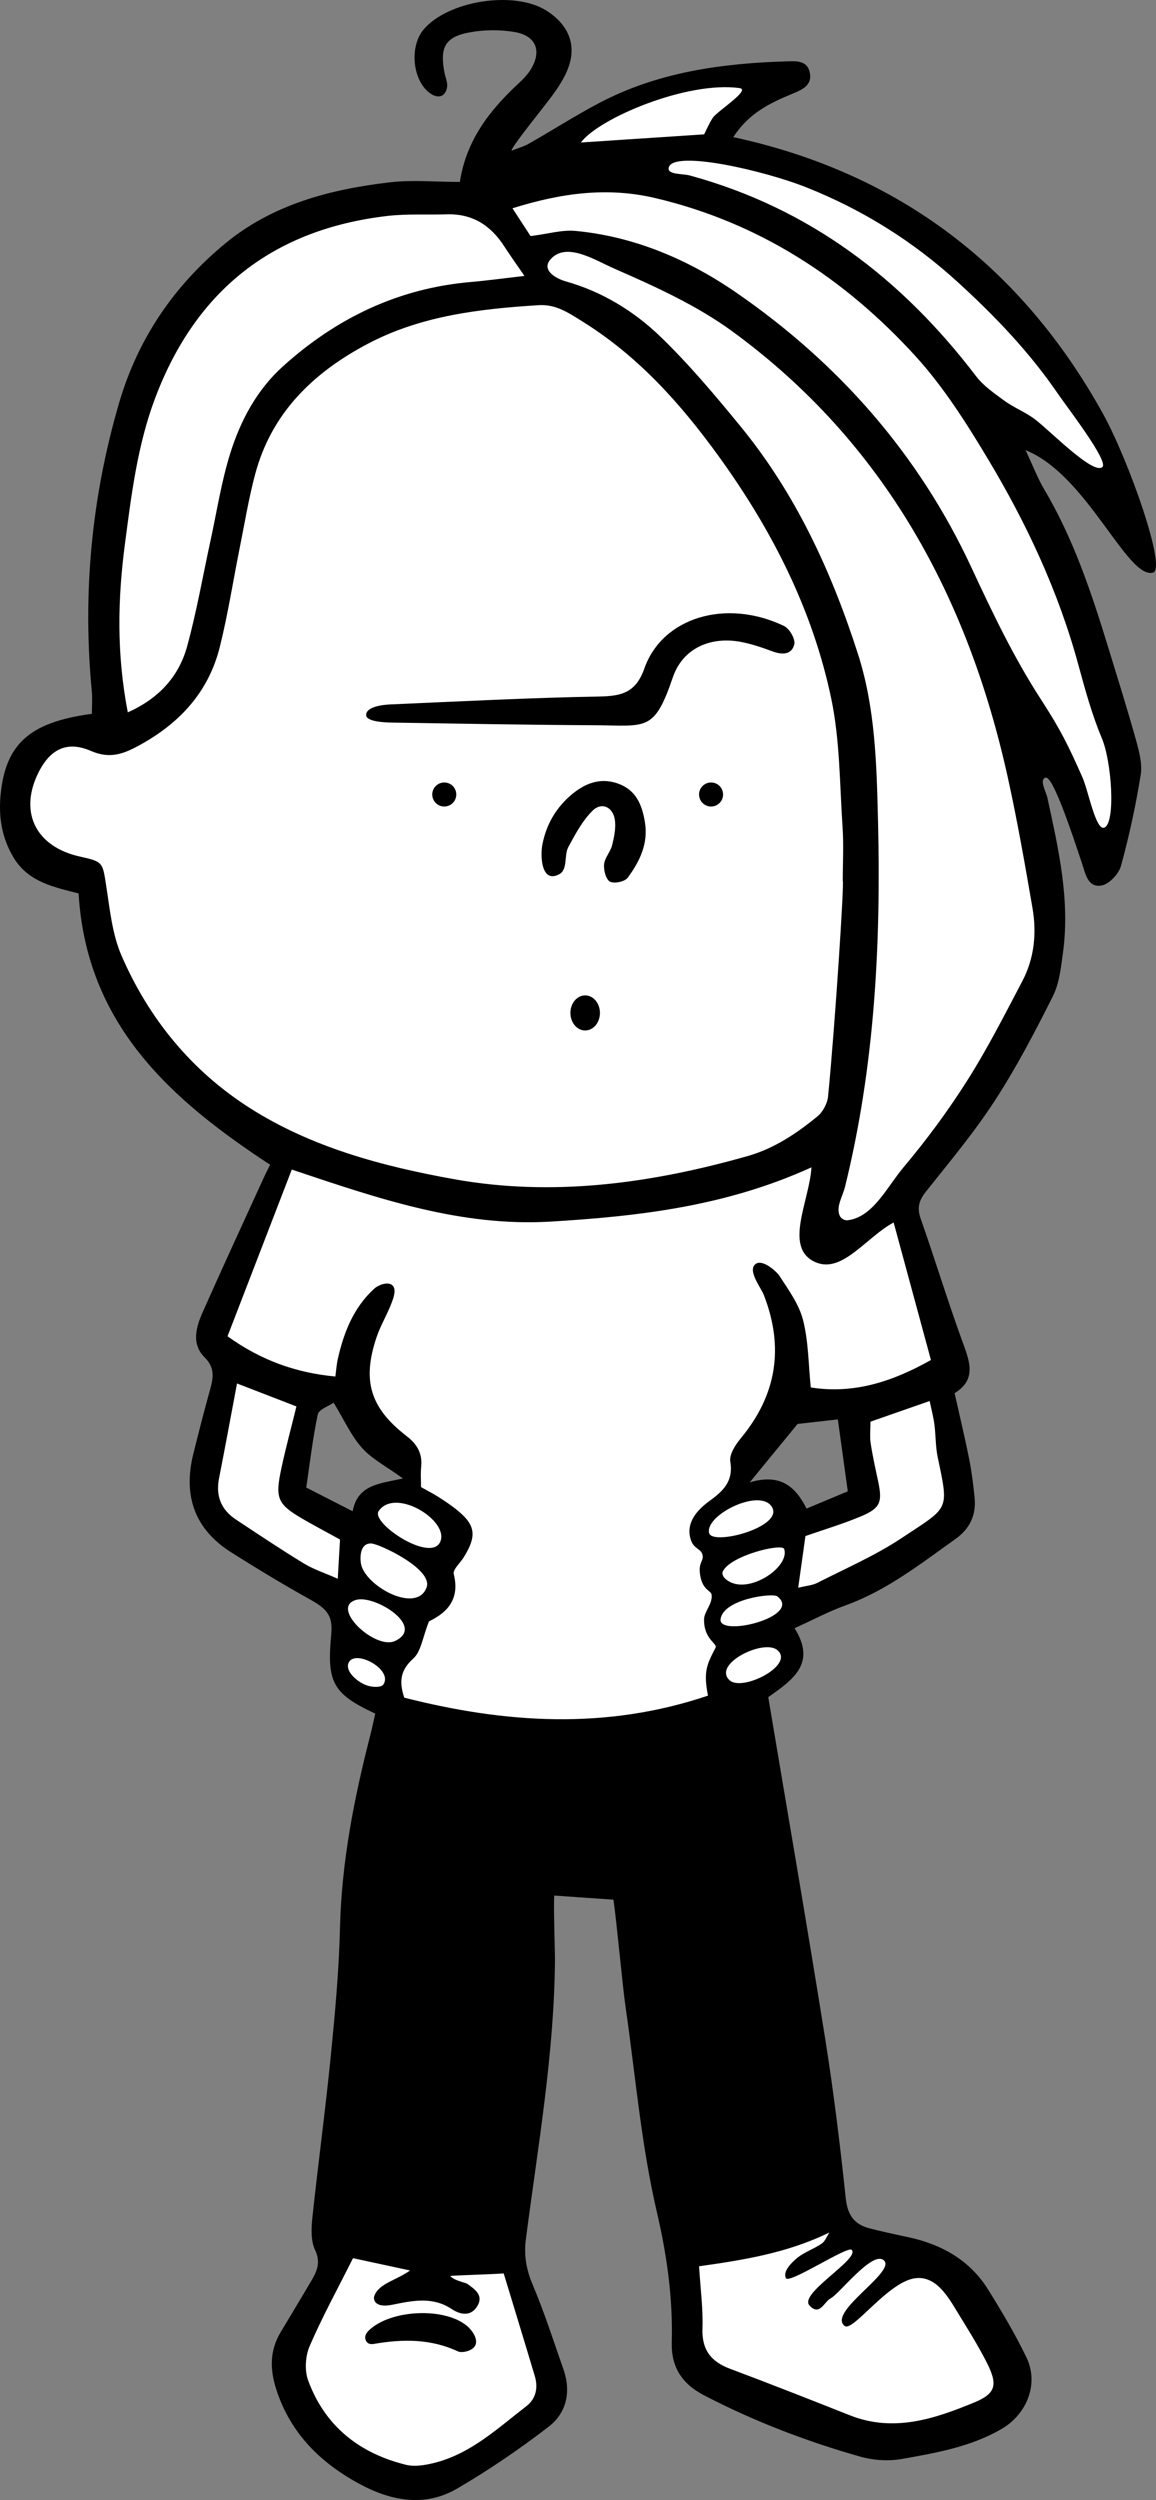 <?xml version="1.0" encoding="utf-8"?>
<!-- Generator: Adobe Illustrator 16.0.3, SVG Export Plug-In . SVG Version: 6.00 Build 0)  -->
<!DOCTYPE svg PUBLIC "-//W3C//DTD SVG 1.1//EN" "http://www.w3.org/Graphics/SVG/1.1/DTD/svg11.dtd">
<svg version="1.1" id="Layer_1" xmlns="http://www.w3.org/2000/svg" xmlns:xlink="http://www.w3.org/1999/xlink" x="0px" y="0px"
	 width="384.902px" height="831.705px" viewBox="0 0 384.902 831.705" enable-background="new 0 0 384.902 831.705"
	 xml:space="preserve">
<rect x="0" y="0" width="384.902" height="831.705" fill="#808080" stroke="none"/>
<g>
	<defs>
		<rect id="SVGID_1_" width="384.902" height="831.705"/>
	</defs>
	<clipPath id="SVGID_2_">
		<use xlink:href="#SVGID_1_"  overflow="visible"/>
	</clipPath>
	<path clip-path="url(#SVGID_2_)" fill="#FFFFFF" d="M368.256,286.314l7.5-25l-4.666-20.834l-14.5-44.333c0,0-20-45.333-20-45.833
		s-1.167-9.667-1.167-9.667l13.833,9l20.667,15.5c0,0,4.167,11.833,3.167-2.833c-1-14.667-32.5-52.667-39.667-63.5
		c-7.167-10.834-59.167-39.667-59.167-39.667l-35.833-9.667l4.5-8.333l10.5-9.667l-3.333-6.833l-35.5,5.833l-28.167,17.667
		L159.756,65.98l-17.333,0.834c0,0-29.667,5.166-40,6c-10.333,0.833-32.5,28.166-41.167,31.333
		c-8.666,3.167-17.166,51.5-21.666,53.5c-4.299,1.91-3.167,87.667-3.167,87.667l-11.833-2.667l-13.834,7.667l-5.5,16.833l4.334,16.5
		l20.666,8.333c0,0,4,18.334,5.667,23.5c1.667,5.167,16.5,31.5,30,45.334c13.5,13.833,30,22.333,30,22.333l-25,60.833l6.333,10.834
		l-8.666,33.5l-0.5,10.5l15.166,16l30,16.333v18.167l0.834,9.166l12.5,6.667l4,4.5l-16,178l-19,37.167l6.333,18.5l29.5,22.166
		l13.833,0.334l31.334-18.167l8.5-12.333l-9.334-27.834l-5.333-20.5l10.833-138l25.5-1.833l2,33.667l18.667,108.166l2,37
		l28.833,14.5l39.167,12.834l34.167-10.667l3.333-12l-8.667-25.833l-24.166-13.5l-23.667-12.334l-22.167-141.833l-4.5-34.167
		l9.667-5l2.333-7.833l-3.833-6l2.667-7.167l31.833-14.833l25-20.667l-7.333-39.833l4.166-5.167l-9.5-33.5l-6.166-22.333l3.833-6.5
		l30.667-44.5l14.5-38.5l-1.667-18.167l-6.667-41.666l4.167-5.834L368.256,286.314z M125.59,497.814l-4.834,8.833l-10.833-0.833
		l-12.333-9l3.166-19.334l3.667-13.833l10.667-1.833l14.666,21.333l6.167,2.833l1.5,9.834L125.59,497.814z M265.923,508.147
		l-2.167-3.667l-6.5-8.166l-11.833-0.334l6.333-15l10.834-14.166h0.666l21.167,1.333l1.667,31.5L265.923,508.147z"/>
	<path clip-path="url(#SVGID_2_)" d="M124.937,570.083c-14.154-6.597-16.157-10.378-14.658-26.266
		c0.578-6.129-1.208-8.462-6.844-11.596c-9.004-5.006-17.839-10.34-26.543-15.854c-12.22-7.743-15.957-18.954-12.502-32.766
		c1.778-7.106,3.568-14.21,5.547-21.261c1.119-3.988,1.695-7.305-1.855-10.841c-4.424-4.408-2.799-10.017-0.59-14.988
		c6.614-14.883,13.457-29.664,20.223-44.479c0.682-1.496,1.442-2.955,2.22-4.544c-33.1-21.669-61.168-46.643-63.764-90.261
		c-8.022-2.08-16.69-3.682-21.659-11.951c-3.958-6.586-5.047-13.617-4.285-21.134c1.693-16.705,9.748-23.936,30.368-26.666
		c0-2.463,0.209-5.023-0.031-7.542c-3.097-32.534-0.094-64.447,9.081-95.847c6.289-21.524,18.383-39.154,35.501-53.213
		c15.723-12.912,34.802-17.89,54.539-20.208c7.518-0.882,15.226-0.143,23.436-0.143c2.107-13.892,9.967-23.914,19.615-32.836
		c1.457-1.347,2.884-2.831,3.927-4.5c3.841-6.145,1.908-11.303-5.312-12.533c-4.83-0.825-10.049-0.784-14.874,0.09
		c-8.275,1.498-10.118,4.986-8.473,13.474c0.314,1.619,1.123,3.322,0.853,4.836c-0.52,2.93-2.689,3.828-5.206,2.269
		c-6.21-3.849-7.56-15.63-2.605-21.5c8.115-9.616,30.127-13.038,40.804-6.346c7.019,4.399,10.246,10.957,7.477,18.766
		c-1.811,5.106-5.494,9.681-8.907,14.05c-3.395,4.347-10.475,13.273-10.065,13.824c1.935-0.771,3.988-1.329,5.781-2.347
		c7.817-4.444,15.408-9.308,23.356-13.495c19.639-10.344,41.006-13.245,62.827-13.879c3.011-0.087,6.41-0.203,7.285,3.609
		c0.992,4.32-2.49,5.821-5.555,7.094c-7.404,3.076-14.599,6.347-19.883,14.518c55.454,11.965,96.156,43.472,123.048,91.957
		c8.582,15.47,21.375,51.739,16.682,52.93c-8.651,2.198-21.932-32.632-42.425-40.739c2.621,5.551,4.119,9.505,6.243,13.088
		c9.774,16.485,15.755,34.481,21.321,52.654c3.119,10.188,6.328,20.353,9.185,30.615c1.053,3.781,2.183,7.967,1.585,11.697
		c-1.629,10.173-3.83,20.292-6.553,30.228c-0.729,2.655-3.862,6.022-6.386,6.513c-4.613,0.895-5.411-3.751-6.566-7.224
		c-3.223-9.697-9.711-29.356-12.171-28.626c-2.193,0.651,0.161,4.608,0.642,6.825c3.684,16.95,7.56,33.891,5.159,51.417
		c-0.671,4.892-1.191,10.135-3.347,14.432c-5.952,11.862-12.137,23.696-19.358,34.809c-6.867,10.568-15.037,20.308-22.901,30.2
		c-2.326,2.928-3.063,5.359-1.772,9.024c4.868,13.815,9.115,27.852,14.161,41.598c2.344,6.389,4.263,12.064-2.863,16.461
		c1.701,7.616,3.413,14.73,4.845,21.901c0.845,4.228,1.379,8.53,1.81,12.823c0.576,5.762-1.519,10.328-6.336,13.761
		c-11.658,8.303-22.929,17.164-36.65,22.112c-5.53,1.995-10.771,4.793-16.956,7.593c7.34,11.688-0.479,17.134-8.762,22.924
		c6.336,37.797,12.858,75.495,18.897,113.27c2.838,17.739,5.012,35.6,6.909,53.466c0.59,5.556,2.8,8.67,7.895,9.988
		c4.186,1.082,8.422,1.988,12.652,2.886c11.214,2.376,20.675,7.59,26.854,17.488c4.574,7.325,8.999,14.799,12.756,22.562
		c4.26,8.805,0.117,18.958-8.319,23.835c-10.345,5.98-21.838,7.95-33.258,9.973c-4.448,0.788-9.475,0.425-13.842-0.815
		c-17.959-5.104-35.345-11.756-51.963-20.402c-7.329-3.813-10.926-9.383-10.709-17.583c0.386-14.634-1.556-28.745-4.927-43.2
		c-5.275-22.608-7.193-46-10.545-69.059c-0.902-6.199-2.954-28.4-3.944-35.019c-6.823-0.476-12.978-0.904-19.685-1.372
		c-0.336,1.768,0.227,19.318,0.219,20.864c-0.186,31.436-5.652,62.333-9.68,93.363c-0.727,5.597,0.135,10.226,2.286,15.314
		c3.874,9.167,6.925,18.688,10.22,28.095c2.594,7.405,1.046,14.455-4.915,19.05c-9.691,7.47-19.888,14.41-30.452,20.58
		c-10.76,6.283-22.006,4.155-32.457-1.479c-12.995-7.007-23.011-16.783-27.755-31.344c-2.206-6.77-2.279-13.028,1.413-19.191
		c3.42-5.713,6.869-11.408,10.246-17.146c1.873-3.186,3.162-6.082,1.211-10.204c-1.445-3.055-1.272-7.186-0.895-10.739
		c1.895-17.88,4.329-35.705,6.11-53.595c1.419-14.251,2.74-28.555,3.085-42.858c0.525-21.837,4.669-42.995,10.078-64.008
		C123.86,575.078,124.316,572.816,124.937,570.083 M280.605,293.062c0-5.987,0.338-11.997-0.066-17.957
		c-0.972-14.264-0.857-28.804-3.766-42.692c-6.219-29.695-19.822-56.281-37.636-80.849c-12.631-17.421-26.739-33.131-45.169-44.588
		c-4.52-2.811-8.797-5.816-14.624-5.45c-19.709,1.238-39.187,3.491-56.991,12.902c-18.041,9.537-31.925,22.899-37.377,43.269
		c-2.145,8.015-3.488,16.25-5.127,24.398c-2.229,11.083-3.946,22.291-6.691,33.243c-3.784,15.097-13.624,25.538-27.166,32.824
		c-5.103,2.745-9.543,4.341-15.714,1.659c-8.215-3.572-13.897-0.382-17.766,7.8c-6.121,12.945-0.362,24.13,14.073,27.334
		c7.761,1.722,7.56,1.928,8.765,9.655c1.224,7.846,1.994,16.1,5.091,23.256c9.05,20.909,23.214,38.225,42.398,50.53
		c20.742,13.306,44.561,19.627,68.376,23.9c32.934,5.91,65.649,1.403,97.721-7.697c8.843-2.51,16.289-7.512,23.247-13.21
		c1.819-1.489,3.306-4.315,3.536-6.666C278.059,340.879,281.148,293.09,280.605,293.062 M309.965,452.448
		c-4.162-15.331-8.221-30.293-12.417-45.75c-9.031,4.802-16.993,16.943-25.831,13.284c-11.091-4.593-2.157-20.483-1.536-31.634
		c-28.453,12.966-57.436,16.278-86.801,18.048c-29.959,1.806-57.652-7.733-86.226-17.308c-7.326,18.994-14.324,37.135-21.397,55.466
		c11.375,8.137,22.89,12.143,35.901,13.388c0.321-2.396,0.423-4.042,0.774-5.632c1.975-8.93,5.261-17.279,12.156-23.581
		c1.287-1.177,4.436-2.499,6.024-1.165c1.412,1.186,0.52,3.871-0.074,5.495c-1.48,4.046-3.815,7.79-5.179,11.865
		c-4.851,14.487-2.074,23.495,10.071,32.872c3.488,2.691,5.27,5.792,4.803,10.241c-0.236,2.254-0.042,4.552-0.042,6.693
		c2.254,1.265,4.025,2.162,5.694,3.221c1.967,1.247,3.916,2.542,5.749,3.975c6.727,5.256,7.313,8.831,2.757,16.179
		c-1.163,1.876-3.691,4.075-3.316,5.545c2.372,9.277-3.399,13.396-8.245,15.747c-2.157,5.449-2.638,10.019-5.175,12.312
		c-4.166,3.765-4.936,7.395-3.056,13.064c33.448,8.502,66.991,10.838,101.13-0.669c-1.611-8.192-0.305-10.456,2.528-15.956
		c0.711-1.381-3.986-2.804-3.833-9.5c0.056-2.488,2.95-5.227,2.5-8.167c-0.214-1.398-3.066-1.436-3.834-6.666
		c-0.609-4.147,1.275-4.404,0.834-6.5c-0.437-2.064-2.834-2-3.834-4.834c-1.617-4.582,0.383-8.974,6.192-13.182
		c4.551-3.296,7.962-6.538,6.875-13.065c-0.392-2.354,1.716-5.602,3.505-7.759c11.965-14.421,14.438-30.214,7.678-47.618
		c-0.985-2.537-5.611-8.287-2.726-10.373c2.309-1.669,6.916,2.464,7.888,3.951c3.053,4.68,6.56,9.494,7.893,14.762
		c1.815,7.165,1.783,14.797,2.561,22.379C284.326,463.864,297.249,459.596,309.965,452.448 M279.628,404.514
		c0.418,0.886,1.584,1.562,2.556,1.447c8.481-0.995,13.151-11.085,18.609-17.568c7.694-9.141,14.863-18.836,21.263-28.924
		c6.741-10.625,12.467-21.91,18.337-33.064c4.003-7.607,4.825-15.949,3.386-24.311c-2.481-14.422-5.013-28.852-8.153-43.14
		c-13.243-60.211-41.142-111.689-91.719-148.666c-11.924-8.718-25.84-15.001-39.468-20.969c-6.252-2.738-15.921-9.029-21.15-3.026
		c-3.03,3.479,1.52,6.307,5.11,7.322c12.12,3.423,22.726,9.908,31.586,18.469c9.52,9.196,18.106,19.425,26.519,29.681
		c18.419,22.459,30.36,48.383,39.175,75.842c5.776,17.994,6.197,36.676,6.661,55.334c1.02,41.078-1.092,81.868-11.003,121.963
		C280.557,398.055,278.236,401.572,279.628,404.514 M42.549,236.985c10.495-4.688,17.03-12.013,19.771-22.007
		c3.162-11.523,5.204-23.353,7.755-35.043c2.126-9.744,3.626-19.689,6.602-29.167c3.409-10.857,8.83-21.018,17.41-28.782
		c17.781-16.091,38.454-26.072,62.622-28.164c5.53-0.479,11.036-1.24,17.913-2.026c-2.739-3.995-4.816-6.882-6.741-9.866
		c-4.487-6.95-10.587-10.884-19.088-10.624c-6.614,0.203-13.291-0.226-19.834,0.539c-37.953,4.437-63.668,24.609-77.237,60.43
		c-5.966,15.755-7.958,32.232-10.13,48.74C39.19,199.283,38.784,217.476,42.549,236.985 M176.649,78.538
		c5.869-0.73,10.503-2.137,14.965-1.716c19.659,1.852,37.604,9.558,53.475,20.485c34.018,23.419,60.758,53.682,78.304,91.384
		c7.022,15.088,14.124,29.995,23.225,44.03c6.476,9.99,8.955,14.99,13.806,25.927c1.946,4.387,4.451,17.986,7.334,16.667
		c3.724-1.705,2.434-21.832-0.904-29.767c-3.338-7.932-5.613-16.351-7.889-24.683c-6.629-24.268-17.212-46.832-30.078-68.263
		c-7.167-11.938-14.779-23.951-24.113-34.175c-23.566-25.809-51.961-44.354-86.516-52.514c-15.972-3.77-31.257-1.735-47.626,3.377
		C173.124,73.122,174.868,75.802,176.649,78.538 M294.09,751.814c-3.919-2.737-14.589,11.278-17.512,12.796
		c-2.177,1.13-3.686,6.094-7.069,2.344c-3.586-3.974,16.914-15.474,14.081-18.474c-1.359-1.439-20.917,11.519-21.923,9.397
		c-1.047-2.205,1.704-4.92,3.403-6.412c2.438-2.137,5.787-3.197,8.516-5.059c1.16-0.791,1.73-2.446,2.569-3.708
		c-14.034,6.864-28.701,9.172-43.393,11.248c0.459,7.497,1.365,14.102,1.131,20.665c-0.254,7.133,2.831,11.053,9.233,13.449
		c13.352,4.999,26.619,10.227,39.879,15.471c14.544,5.753,28.157,1.172,41.365-4.274c7.395-3.05,7.89-6.006,4.108-13.435
		c-3.004-5.902-6.582-11.521-10.037-17.186c-3.028-4.965-6.967-11.593-13.739-10.711c-9.071,1.181-20.78,18.054-23.485,15.859
		C275.38,769.049,299.202,755.383,294.09,751.814 M117.541,751.246c-5.167,10.296-10.272,19.586-14.449,29.275
		c-1.427,3.312-1.717,8.062-0.489,11.407c5.588,15.214,17.061,24.239,32.586,28.061c2.752,0.677,5.992,0.171,8.842-0.498
		c12.445-2.919,21.538-11.532,31.242-19.02c3.182-2.455,3.951-6.125,2.803-9.972c-3.4-11.382-6.89-22.737-10.367-34.181
		c-5.334,0.363-13.278,0.521-17.786,0.828c0.971,1.462,5.155,2.266,5.641,2.62c2.478,1.805,5.414,3.72,3.499,7.187
		c-2.056,3.723-5.573,3.264-8.656,1.22c-6.213-4.118-12.671-2.882-19.29-1.531c-1.848,0.376-4.362,0.781-5.87-0.489
		c-0.611-0.514-0.901-1.555-0.634-2.306c1.488-4.189,7.236-5.167,11.918-8.509C129.124,753.742,123.326,752.493,117.541,751.246
		 M222.66,55.75c-0.584,2.426,4.61,1.974,7.008,2.626c39.757,10.832,70.582,34.331,95.276,66.717
		c2.49,3.267,6.112,5.766,9.494,8.231c3.203,2.335,7.027,3.79,10.198,6.196c4.928,3.738,19.62,18.794,22.453,15.794
		c1.95-2.065-11.691-19.715-14.958-24.481c-9.421-13.745-20.804-25.632-33.177-36.926c-15.002-13.695-31.745-24.112-50.313-31.514
		C254.143,56.614,224.09,49.814,222.66,55.75 M289.836,472.962c0,2.615-0.278,4.93,0.058,7.152c0.642,4.246,1.59,8.447,2.486,12.652
		c1.477,6.938,0.788,8.953-5.664,11.672c-6.048,2.55-12.384,4.422-18.538,6.572c-0.78,5.567-1.532,10.937-2.411,17.202
		c2.773-0.68,4.741-0.796,6.352-1.617c9.414-4.809,19.235-9.041,28-14.856c16.034-10.639,15.863-8.932,12.096-26.979
		c-0.742-3.549-0.624-7.268-1.096-10.883c-0.324-2.48-0.984-4.916-1.579-7.789C302.507,468.541,296.304,470.705,289.836,472.962
		 M98.698,467.891c-7.076-2.732-13.345-5.153-19.78-7.638c-2.145,11.353-3.992,21.454-5.981,31.527
		c-1.165,5.9,0.689,10.48,5.641,13.753c7.476,4.94,14.929,9.929,22.582,14.587c3.262,1.986,6.999,3.19,11.304,5.097
		c0.293-5.101,0.51-8.887,0.75-13.051c-3.866-2.12-7.663-4.138-11.398-6.265c-9.483-5.398-10.349-7.112-8.101-17.564
		C95.162,481.61,96.962,474.96,98.698,467.891 M282.278,496.134c-1.195-8.648-2.212-15.987-3.311-23.929
		c-5.38,0.606-9.871,1.112-13.408,1.511c-5.17,6.308-9.688,11.823-15.931,19.439c10.465-3.136,15.359,1.683,18.921,8.711
		C273.374,499.853,277.592,498.091,282.278,496.134 M111.083,466.637c-1.694,1.188-4.913,2.237-5.267,3.898
		c-1.697,7.955-2.618,16.075-3.845,24.339c5.41,2.762,10.044,5.129,15.451,7.89c1.659-8.87,8.841-9.169,16.753-10.905
		c-5.508-3.993-10.286-6.434-13.633-10.16C116.912,477.657,114.613,472.42,111.083,466.637 M246.257,29.314
		c-17.431-2.435-46.873,10.019-52.837,18.091c13.326-0.88,26.848-1.774,41.032-2.71c0.737-1.443,1.624-3.572,2.857-5.476
		C238.733,37.024,250.143,29.856,246.257,29.314 M123.59,513.48c-4.179-0.132-3.799,5.862-3.166,7.667
		c2.566,7.312,18.5,15.542,21.622,6.933C144.257,521.98,126.236,513.564,123.59,513.48 M126.082,502.699
		c-2.825,4.115,18.753,18.256,20.757,9.432C148.423,505.147,131.393,494.961,126.082,502.699 M236.09,509.98
		c0.977,4.396,25.218-2.01,20.875-8.739C252.923,494.98,234.757,503.98,236.09,509.98 M131.509,545.927
		c10.365-4.807-6.712-15.435-12.921-13.684C109.695,534.752,124.924,548.98,131.509,545.927 M258.861,531.098
		c-1.604-1.283-18.044,0.89-18.938,7.55C239.096,544.808,267.306,537.852,258.861,531.098 M240.64,522.842
		c-0.327,0.717,0.159,1.704,0.729,2.25c6.664,6.406,21.841-3.551,19.721-9.777C260.403,513.298,243.074,517.504,240.64,522.842
		 M258.81,548.94c-4.553-3.793-21.719,4.642-15.886,10.04C247.155,562.899,264.777,553.911,258.81,548.94 M122.111,560.684
		c2.313,0.797,4.913,0.596,5.479-0.203c3.53-4.98-9.276-11.913-11.473-7.403C114.703,555.979,119.059,559.631,122.111,560.684"/>
	<path clip-path="url(#SVGID_2_)" d="M121.923,237.98c-0.167-2.833,5.321-3.517,8.083-3.636c23.228-1.007,46.453-2.218,69.692-2.635
		c7.462-0.134,12.052-1.407,14.854-9.338c5.999-16.988,27.181-23.369,46.513-14.115c1.796,0.861,3.812,4.354,3.404,6.076
		c-0.837,3.539-4.056,3.563-7.31,2.354c-3.416-1.269-6.916-2.464-10.483-3.139c-10.124-1.912-19.354,2.132-22.653,11.807
		c-6.218,18.22-8.762,16.01-25.884,15.919c-22.59-0.12-45.18-0.527-67.768-0.887C127.88,240.348,122.044,240.047,121.923,237.98"/>
	<path clip-path="url(#SVGID_2_)" d="M186.214,290.834c-5.963,3.205-6.371-6.02-5.621-9.883c1.299-6.7,4.608-12.409,9.978-16.817
		c4.7-3.859,9.865-5.586,15.746-3.248c5.623,2.235,7.5,7.097,8.415,12.619c1.186,7.153-1.758,13.098-5.729,18.498
		c-0.96,1.305-4.532,2.06-5.918,1.291c-1.359-0.755-2.137-3.834-1.948-5.775c0.214-2.184,2.15-4.149,2.686-6.366
		c0.679-2.814,1.343-5.9,0.857-8.664c-0.73-4.133-4.453-5.701-7.388-2.787c-3.375,3.352-5.754,7.827-8.06,12.088
		C187.768,284.494,189.117,289.273,186.214,290.834"/>
	<path clip-path="url(#SVGID_2_)" d="M121.726,778.391c-0.605-1.761,1.054-3.121,1.909-3.828c7.536-6.221,24.291-6.867,31.697-0.917
		c1.662,1.335,3.9,4.282,2.975,6.508c-0.809,1.946-4.477,2.736-5.792,2.123c-9.097-4.246-18.406-4.154-27.948-2.521
		C124.05,779.844,122.338,780.171,121.726,778.391"/>
	<path clip-path="url(#SVGID_2_)" d="M147.923,260.314c-2.209,0-4,1.79-4,4c0,2.209,1.791,4,4,4s4-1.791,4-4
		C151.923,262.104,150.132,260.314,147.923,260.314"/>
	<path clip-path="url(#SVGID_2_)" d="M236.756,260.314c-2.209,0-4,1.79-4,4c0,2.209,1.791,4,4,4c2.21,0,4-1.791,4-4
		C240.756,262.104,238.966,260.314,236.756,260.314"/>
	<path clip-path="url(#SVGID_2_)" d="M194.84,331.147c-2.716,0-4.917,2.611-4.917,5.833s2.201,5.834,4.917,5.834
		s4.916-2.612,4.916-5.834S197.556,331.147,194.84,331.147"/>
</g>
</svg>
